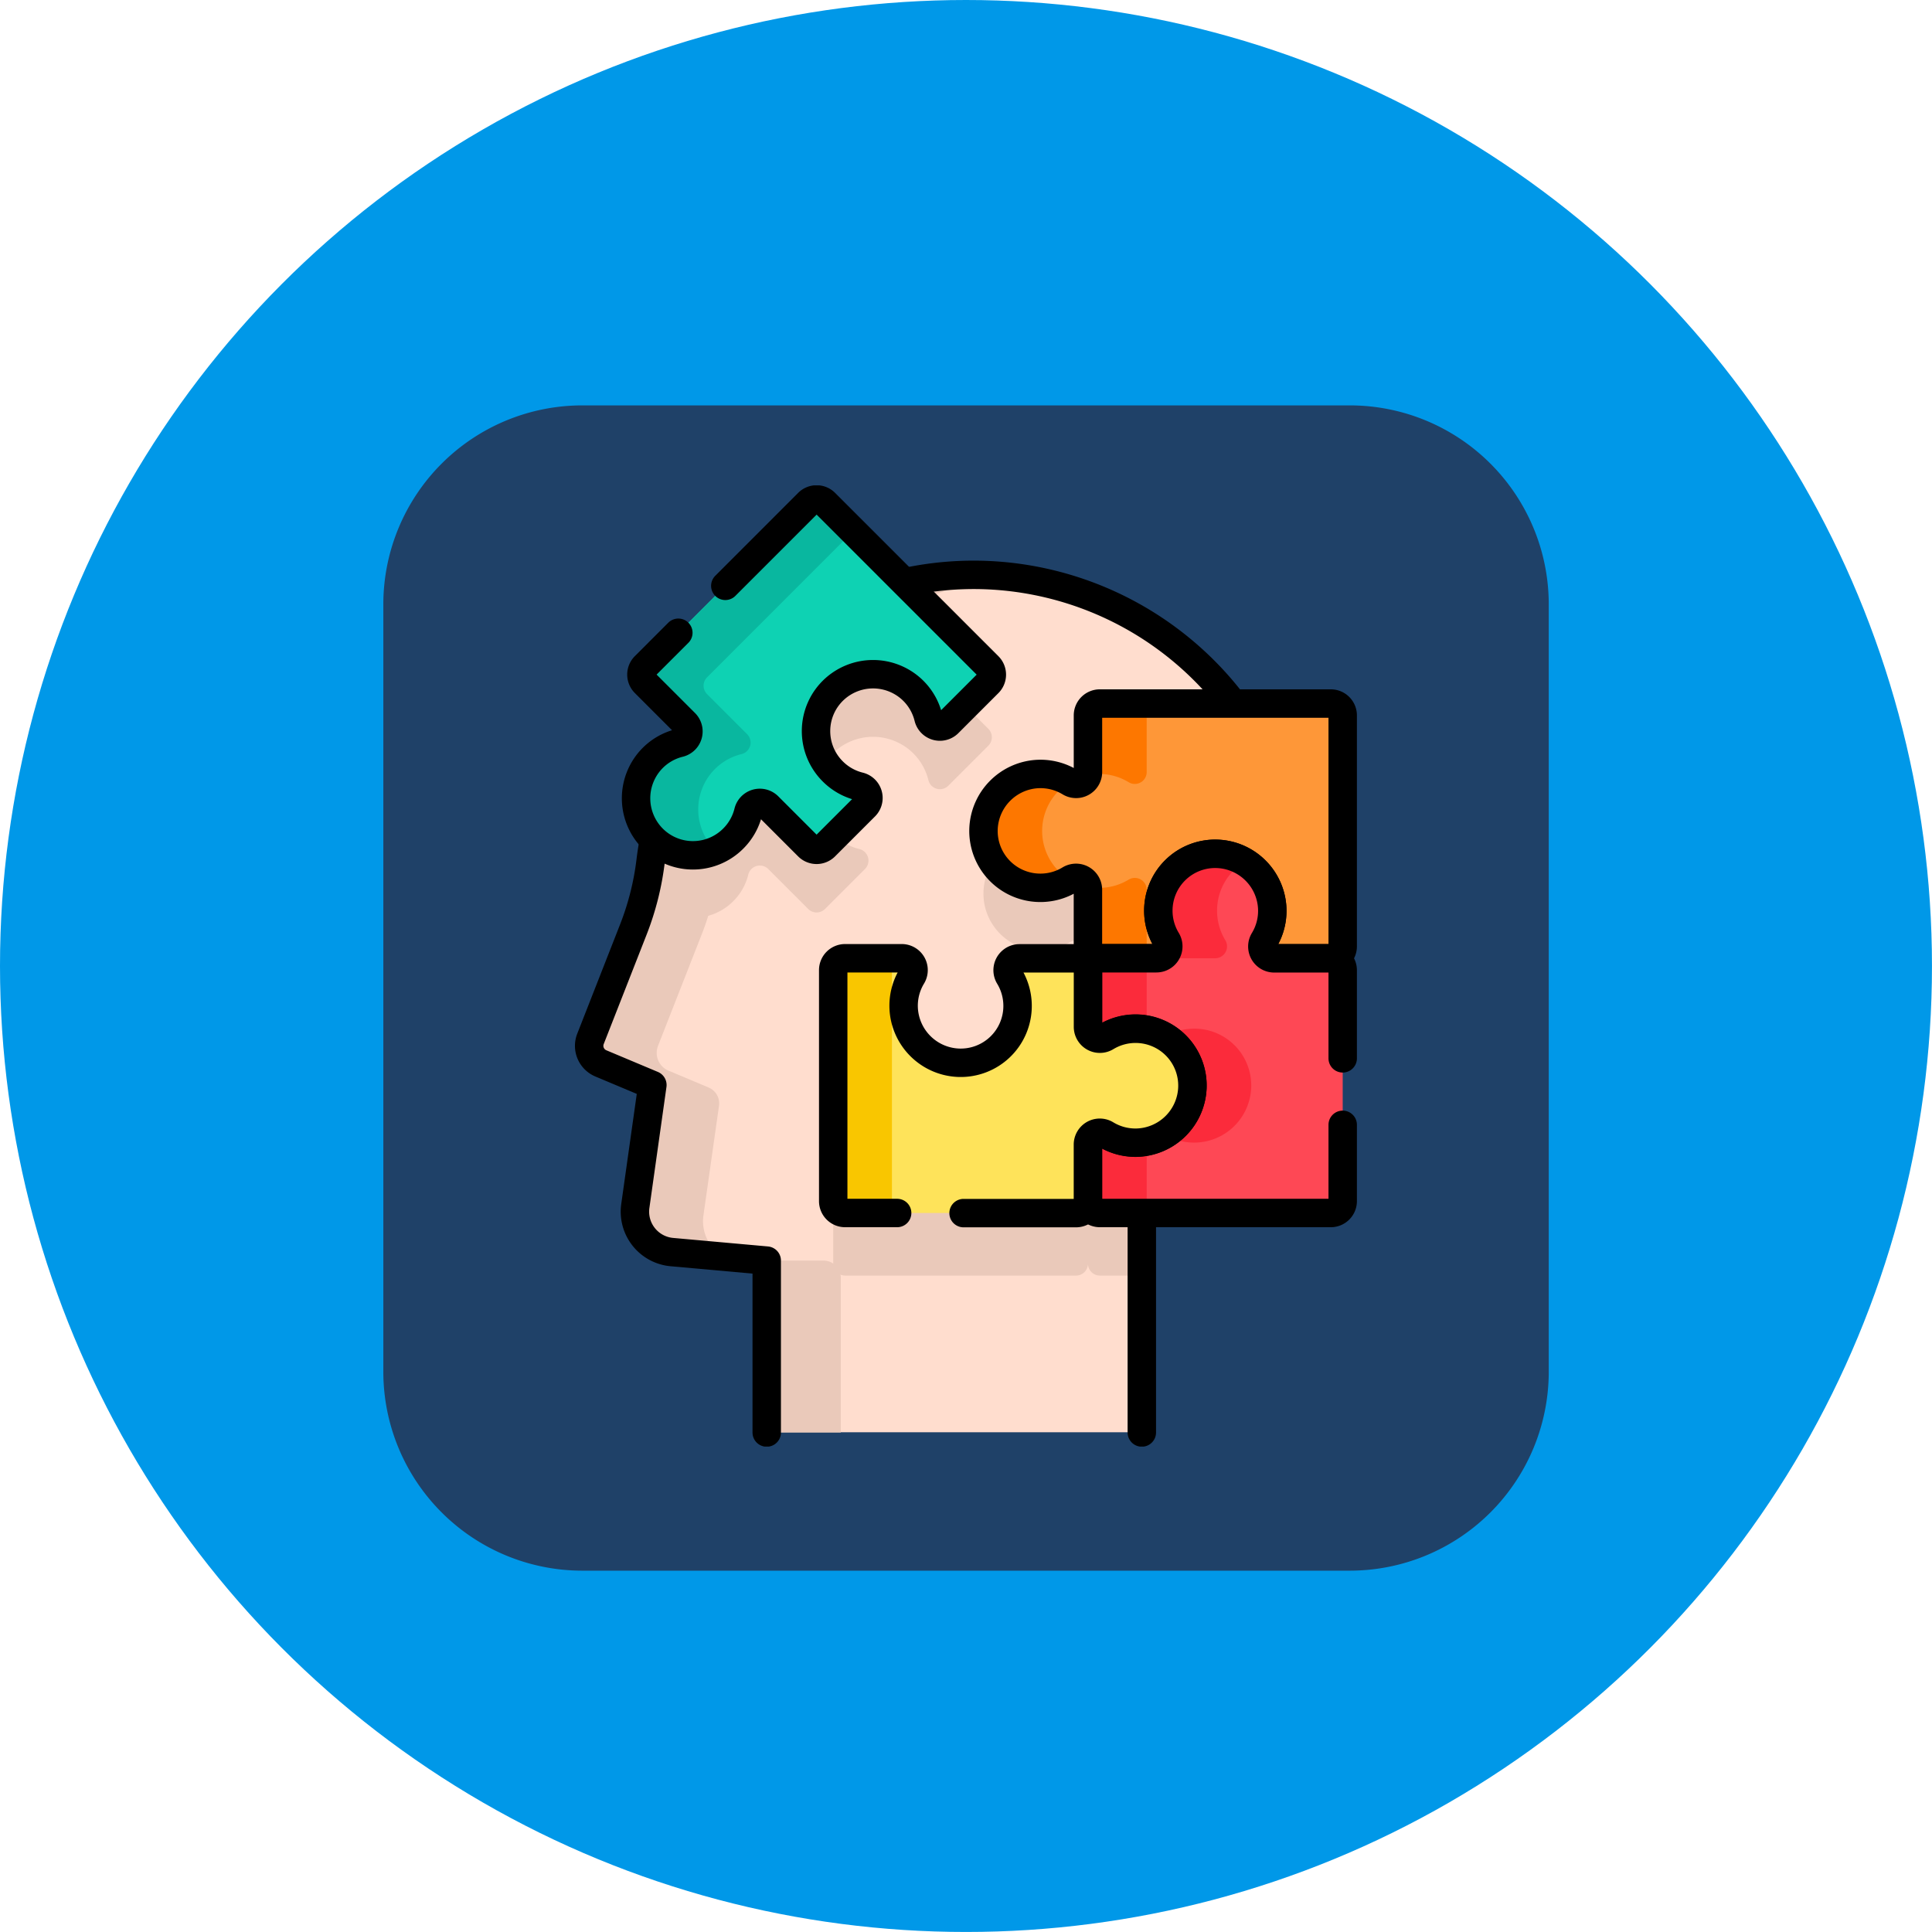 <svg xmlns="http://www.w3.org/2000/svg" xmlns:xlink="http://www.w3.org/1999/xlink" width="67.969" height="67.969" viewBox="0 0 67.969 67.969">
  <defs>
    <clipPath id="clip-path">
      <path id="path1479" d="M33.816-682.665H0v33.815H33.816Z" transform="translate(0 682.665)"/>
    </clipPath>
  </defs>
  <g id="Grupo_1005936" data-name="Grupo 1005936" transform="translate(-687.448 -1799.291)">
    <circle id="Elipse_5223" data-name="Elipse 5223" cx="33.984" cy="33.984" r="33.984" transform="translate(687.448 1799.291)" fill="#0098e8"/>
    <path id="Trazado_701126" data-name="Trazado 701126" d="M6.975,5.053H34.02A7,7,0,0,1,41,12.028V39.073a7,7,0,0,1-6.975,6.975H6.975A7,7,0,0,1,0,39.073V12.028A7,7,0,0,1,6.975,5.053" transform="translate(700.934 1808.5)" fill="#1f4168" fill-rule="evenodd"/>
    <g id="g1473" transform="translate(704.524 1816.367)">
      <g id="g1475" transform="translate(0 0)">
        <g id="g1477" transform="translate(0 0)" clip-path="url(#clip-path)">
          <g id="g1483" transform="translate(3.655 3.147)">
            <path id="path1485" d="M-503.611-313.2l1.518-3.873a9.823,9.823,0,0,0,.6-2.4,11.458,11.458,0,0,1,11.5-10.053,11.485,11.485,0,0,1,11.331,11.539,11.437,11.437,0,0,1-4.716,9.179,2.055,2.055,0,0,0-.84,1.662v7.793h-13.2v-6.048l-3.338-.3a1.428,1.428,0,0,1-1.285-1.623l.6-4.254-1.814-.762a.669.669,0,0,1-.364-.861" transform="translate(503.657 329.518)" fill="#ffddce"/>
          </g>
          <g id="g1487" transform="translate(12.237 9.875)">
            <path id="path1489" d="M-331.337-179.973v8.126a.418.418,0,0,0,.418.418h8.127a.418.418,0,0,0,.417-.418.418.418,0,0,0,.418.418h1.477V-173.7a2.056,2.056,0,0,1,.84-1.662,11.439,11.439,0,0,0,4.716-9.179,11.356,11.356,0,0,0-1.027-4.811h-6.006a.418.418,0,0,0-.418.418v1.991a.416.416,0,0,1-.629.36,2,2,0,0,0-1.138-.29,2.012,2.012,0,0,0-1.908,1.924,2,2,0,0,0,2,2.082,2,2,0,0,0,1.035-.287.418.418,0,0,1,.638.355v1.991a.418.418,0,0,0,.418.418.418.418,0,0,0-.418.418.418.418,0,0,0-.417-.418h-1.992a.418.418,0,0,0-.355.638,2,2,0,0,1,.287,1.035,2,2,0,0,1-2.082,2,2.011,2.011,0,0,1-1.924-1.908,2,2,0,0,1,.29-1.139.416.416,0,0,0-.36-.629h-1.992a.418.418,0,0,0-.418.418" transform="translate(331.337 189.353)" fill="#eac9ba"/>
          </g>
          <g id="g1491" transform="translate(9.898 27.272)">
            <path id="path1493" d="M-52.505,0h1.994A.607.607,0,0,1-49.9.607V6.048h-2.6Z" transform="translate(52.505)" fill="#eac9ba"/>
          </g>
          <g id="g1495" transform="translate(3.655 3.147)">
            <path id="path1497" d="M-298.138-313.2l1.518-3.874a9.98,9.98,0,0,0,.607-2.416,11.458,11.458,0,0,1,11.329-10.033,11.387,11.387,0,0,1,1.318.072,11.554,11.554,0,0,0-4.595,1.529l3.817,3.817a.418.418,0,0,1,0,.59l-1.409,1.409a.417.417,0,0,1-.7-.19,2,2,0,0,0-.6-1.011,2.013,2.013,0,0,0-2.71.012,2,2,0,0,0-.056,2.889,2,2,0,0,0,.936.529.418.418,0,0,1,.2.7l-1.409,1.409a.417.417,0,0,1-.59,0l-1.409-1.409a.419.419,0,0,0-.7.2,1.989,1.989,0,0,1-.528.935,2,2,0,0,1-.881.514q-.1.324-.225.642l-1.541,3.932a.679.679,0,0,0,.37.874l1.409.592a.607.607,0,0,1,.366.645l-.548,3.855a1.448,1.448,0,0,0,.7,1.452l-1.809-.164a1.429,1.429,0,0,1-1.285-1.623l.6-4.255-1.814-.762a.669.669,0,0,1-.364-.86" transform="translate(298.185 329.524)" fill="#eac9ba"/>
          </g>
          <g id="g1499" transform="translate(3.655 3.147)">
            <path id="path1501" d="M-372.329-578.965v-6.048l-3.338-.3a1.428,1.428,0,0,1-1.285-1.623l.6-4.254-1.814-.762a.669.669,0,0,1-.364-.86l1.518-3.873a9.826,9.826,0,0,0,.6-2.4,11.458,11.458,0,0,1,11.5-10.053A11.485,11.485,0,0,1-353.577-597.6a11.437,11.437,0,0,1-4.716,9.179,2.055,2.055,0,0,0-.84,1.662v7.793" transform="translate(378.572 609.139)" fill="none" stroke="#000" stroke-linecap="round" stroke-linejoin="round" stroke-miterlimit="10" stroke-width="1"/>
          </g>
          <g id="g1503" transform="translate(5.3 0.495)">
            <path id="path1505" d="M-241.689-175.884a2,2,0,0,1,1.01-.6.417.417,0,0,0,.19-.7l-1.408-1.408a.418.418,0,0,1,0-.591l5.746-5.746a.418.418,0,0,1,.591,0l5.746,5.746a.418.418,0,0,1,0,.591l-1.408,1.408a.417.417,0,0,1-.7-.19,2,2,0,0,0-.6-1.01,2.012,2.012,0,0,0-2.71.012,2,2,0,0,0-.056,2.888,2,2,0,0,0,.935.529.418.418,0,0,1,.2.7l-1.408,1.408a.418.418,0,0,1-.591,0l-1.408-1.408a.418.418,0,0,0-.7.2,1.994,1.994,0,0,1-.529.935,2,2,0,0,1-2.888-.056,2.012,2.012,0,0,1-.012-2.71" transform="translate(242.208 185.051)" fill="#0ed2b3"/>
          </g>
          <g id="g1507" transform="translate(5.3 0.496)">
            <path id="path1509" d="M-143.011-227.883a2,2,0,0,0,2.273.475c-.029-.028-.058-.056-.085-.087a2.012,2.012,0,0,1-.012-2.709,2,2,0,0,1,1.011-.6.417.417,0,0,0,.19-.7l-1.408-1.408a.418.418,0,0,1,0-.591l5.141-5.142-.993-.993a.418.418,0,0,0-.59,0l-5.746,5.746a.418.418,0,0,0,0,.59l1.409,1.408a.417.417,0,0,1-.191.7,2,2,0,0,0-1.01.6,2.013,2.013,0,0,0,.012,2.71" transform="translate(143.541 239.76)" fill="#09b79f"/>
          </g>
          <g id="g1511" transform="translate(5.3 0.495)">
            <path id="path1513" d="M-186.142-58.32l2.917-2.917a.418.418,0,0,1,.591,0l5.746,5.746a.418.418,0,0,1,0,.591l-1.408,1.408a.417.417,0,0,1-.7-.19,2,2,0,0,0-.6-1.01,2.012,2.012,0,0,0-2.71.012,2,2,0,0,0-.056,2.888,1.994,1.994,0,0,0,.935.529.418.418,0,0,1,.2.7l-1.408,1.408a.418.418,0,0,1-.591,0l-1.408-1.408a.418.418,0,0,0-.7.2,2,2,0,0,1-.529.935,2,2,0,0,1-2.888-.056,2.012,2.012,0,0,1-.012-2.71,2,2,0,0,1,1.01-.6.417.417,0,0,0,.19-.7l-1.408-1.408a.418.418,0,0,1,0-.591l1.176-1.176" transform="translate(189.283 61.359)" fill="none" stroke="#000" stroke-linecap="round" stroke-linejoin="round" stroke-miterlimit="10" stroke-width="1"/>
          </g>
          <g id="g1515" transform="translate(17.522 7.675)">
            <path id="path1517" d="M-214.691-47.56a2,2,0,0,1,1.138.29.417.417,0,0,0,.629-.36v-1.991a.418.418,0,0,1,.418-.418h8.126a.418.418,0,0,1,.418.418v8.126a.418.418,0,0,1-.418.418h-1.991a.417.417,0,0,1-.36-.629,2,2,0,0,0,.29-1.138,2.012,2.012,0,0,0-1.925-1.908,2,2,0,0,0-2.082,2,2,2,0,0,0,.288,1.035.418.418,0,0,1-.355.638h-1.992a.418.418,0,0,1-.418-.418v-1.992a.418.418,0,0,0-.638-.355,1.994,1.994,0,0,1-1.035.288,2,2,0,0,1-2-2.082,2.012,2.012,0,0,1,1.908-1.924" transform="translate(216.601 50.039)" fill="#fe9738"/>
          </g>
          <g id="g1519" transform="translate(21.184 7.675)">
            <path id="path1521" d="M-50.433-48.339a1.885,1.885,0,0,1,.313-.041,2,2,0,0,1,1.138.291.417.417,0,0,0,.63-.36v-1.991a.418.418,0,0,1,.417-.418H-50a.418.418,0,0,0-.418.418v1.991a.4.4,0,0,1-.015.11" transform="translate(50.433 50.859)" fill="#fd7700"/>
          </g>
          <g id="g1523" transform="translate(17.522 10.151)">
            <path id="path1525" d="M-18.9-76.918a1.987,1.987,0,0,0,1.033-.287A2,2,0,0,1-18.833-79a2.008,2.008,0,0,1,.972-1.639,2,2,0,0,0-1.13-.285A2.012,2.012,0,0,0-20.9-79a2,2,0,0,0,2,2.082" transform="translate(20.9 80.926)" fill="#fd7700"/>
          </g>
          <g id="g1527" transform="translate(21.185 13.81)">
            <path id="path1529" d="M-49.56-5.923a.388.388,0,0,1,.014.108v1.992a.418.418,0,0,0,.418.418h1.992l.031,0a.418.418,0,0,1-.375-.416V-5.815a.418.418,0,0,0-.638-.355,1.993,1.993,0,0,1-1.035.288,2.035,2.035,0,0,1-.407-.041" transform="translate(49.56 6.232)" fill="#fd7700"/>
          </g>
          <g id="g1531" transform="translate(17.522 7.675)">
            <path id="path1533" d="M-214.691-47.56a2,2,0,0,1,1.138.29.417.417,0,0,0,.629-.36v-1.991a.418.418,0,0,1,.418-.418h8.126a.418.418,0,0,1,.418.418v8.126a.418.418,0,0,1-.418.418h-1.991a.417.417,0,0,1-.36-.629,2,2,0,0,0,.29-1.138,2.012,2.012,0,0,0-1.925-1.908,2,2,0,0,0-2.082,2,2,2,0,0,0,.288,1.035.418.418,0,0,1-.355.638h-1.992a.418.418,0,0,1-.418-.418v-1.992a.418.418,0,0,0-.638-.355,1.994,1.994,0,0,1-1.035.288,2,2,0,0,1-2-2.082A2.012,2.012,0,0,1-214.691-47.56Z" transform="translate(216.601 50.039)" fill="none" stroke="#000" stroke-linecap="round" stroke-linejoin="round" stroke-miterlimit="10" stroke-width="1"/>
          </g>
          <g id="g1535" transform="translate(21.199 12.959)">
            <path id="path1537" d="M-43.556-36.639a2,2,0,0,1-.29,1.138.417.417,0,0,0,.36.629h1.991a.418.418,0,0,1,.418.418v8.126a.418.418,0,0,1-.418.418h-8.126a.418.418,0,0,1-.418-.418v-1.991a.417.417,0,0,1,.629-.36,2,2,0,0,0,1.138.29,2.012,2.012,0,0,0,1.908-1.925,2,2,0,0,0-2-2.082,2,2,0,0,0-1.035.288.418.418,0,0,1-.638-.355v-1.992a.418.418,0,0,1,.418-.418h1.992a.418.418,0,0,0,.355-.638,2,2,0,0,1-.288-1.035,2,2,0,0,1,2.082-2,2.012,2.012,0,0,1,1.925,1.908" transform="translate(50.039 38.548)" fill="#fe4855"/>
          </g>
          <g id="g1539" transform="translate(21.199 22.768)">
            <path id="path1541" d="M-50.129-8.057v1.992a.418.418,0,0,0,.418.417h2.065a.417.417,0,0,1-.417-.417V-8.057a.421.421,0,0,1,.014-.11,1.893,1.893,0,0,1-.312.04,2,2,0,0,1-1.138-.29.417.417,0,0,0-.63.359" transform="translate(50.129 8.477)" fill="#fb2b3b"/>
          </g>
          <g id="g1543" transform="translate(23.903 19.113)">
            <path id="path1545" d="M-61.363-71.387a1.987,1.987,0,0,0,1.13.285,2.012,2.012,0,0,0,1.909-1.924,2,2,0,0,0-2-2.082,1.992,1.992,0,0,0-1.033.286,2,2,0,0,1,.97,1.8,2.008,2.008,0,0,1-.972,1.639" transform="translate(61.363 75.108)" fill="#fb2b3b"/>
          </g>
          <g id="g1547" transform="translate(21.199 12.959)">
            <path id="path1549" d="M-111.25-78.566v1.992a.418.418,0,0,0,.638.355,2,2,0,0,1,1.035-.287,2.03,2.03,0,0,1,.407.041.394.394,0,0,1-.014-.109v-1.992a.417.417,0,0,1,.417-.417h1.992a.418.418,0,0,0,.355-.638,2,2,0,0,1-.288-1.035,2,2,0,0,1,.969-1.717,1.975,1.975,0,0,0-.953-.286,2,2,0,0,0-2.082,2,1.993,1.993,0,0,0,.288,1.035.418.418,0,0,1-.355.638h-1.992a.418.418,0,0,0-.418.417" transform="translate(111.25 82.66)" fill="#fb2b3b"/>
          </g>
          <g id="g1551" transform="translate(21.199 12.959)">
            <path id="path1553" d="M8.962-182.991v2.684a.418.418,0,0,1-.418.418H.418A.418.418,0,0,1,0-180.306V-182.3a.417.417,0,0,1,.629-.36,2,2,0,0,0,1.138.29,2.012,2.012,0,0,0,1.908-1.925,2,2,0,0,0-2-2.082,2,2,0,0,0-1.035.288A.418.418,0,0,1,0-186.441v-1.992a.418.418,0,0,1,.418-.418H2.409a.418.418,0,0,0,.355-.638,1.994,1.994,0,0,1-.288-1.035,2,2,0,0,1,2.082-2,2.012,2.012,0,0,1,1.925,1.908,2,2,0,0,1-.29,1.139.417.417,0,0,0,.36.629H8.544a.418.418,0,0,1,.418.418v3.1" transform="translate(0 192.528)" fill="none" stroke="#000" stroke-linecap="round" stroke-linejoin="round" stroke-miterlimit="10" stroke-width="1"/>
          </g>
          <g id="g1555" transform="translate(12.238 16.636)">
            <path id="path1557" d="M-27.82-124.39a2,2,0,0,1-1.138-.29.417.417,0,0,0-.629.36v1.991a.418.418,0,0,1-.418.418h-8.126a.418.418,0,0,1-.418-.418v-8.126a.418.418,0,0,1,.418-.418h1.991a.417.417,0,0,1,.36.629,2,2,0,0,0-.29,1.138,2.012,2.012,0,0,0,1.925,1.908,2,2,0,0,0,2.082-2,2,2,0,0,0-.288-1.035.418.418,0,0,1,.355-.638h1.992a.418.418,0,0,1,.418.418v1.992a.418.418,0,0,0,.638.355,2,2,0,0,1,1.035-.288,2,2,0,0,1,2,2.082,2.012,2.012,0,0,1-1.908,1.925" transform="translate(38.549 130.873)" fill="#fee35a"/>
          </g>
          <g id="g1559" transform="translate(12.237 16.636)">
            <path id="path1561" d="M-50.143-8.007V.12a.418.418,0,0,0,.418.417h2.066A.418.418,0,0,1-48.077.12V-8.007a.418.418,0,0,1,.375-.415l-.032,0h-1.992a.418.418,0,0,0-.418.417" transform="translate(50.143 8.424)" fill="#f9c600"/>
          </g>
          <g id="g1563" transform="translate(12.238 16.636)">
            <path id="path1565" d="M-207.507-171.95h-1.831a.418.418,0,0,1-.418-.418v-8.126a.418.418,0,0,1,.418-.418h1.991a.417.417,0,0,1,.36.629,2,2,0,0,0-.29,1.139,2.012,2.012,0,0,0,1.925,1.908,2,2,0,0,0,2.082-2,2,2,0,0,0-.288-1.035.418.418,0,0,1,.355-.638h1.992a.418.418,0,0,1,.418.418v1.992a.418.418,0,0,0,.638.355,2,2,0,0,1,1.035-.288,2,2,0,0,1,2,2.082,2.012,2.012,0,0,1-1.908,1.925,2,2,0,0,1-1.138-.29.417.417,0,0,0-.629.36v1.991a.418.418,0,0,1-.418.418h-3.957" transform="translate(209.755 180.912)" fill="none" stroke="#000" stroke-linecap="round" stroke-linejoin="round" stroke-miterlimit="10" stroke-width="1"/>
          </g>
        </g>
      </g>
    </g>
  </g>
</svg>
